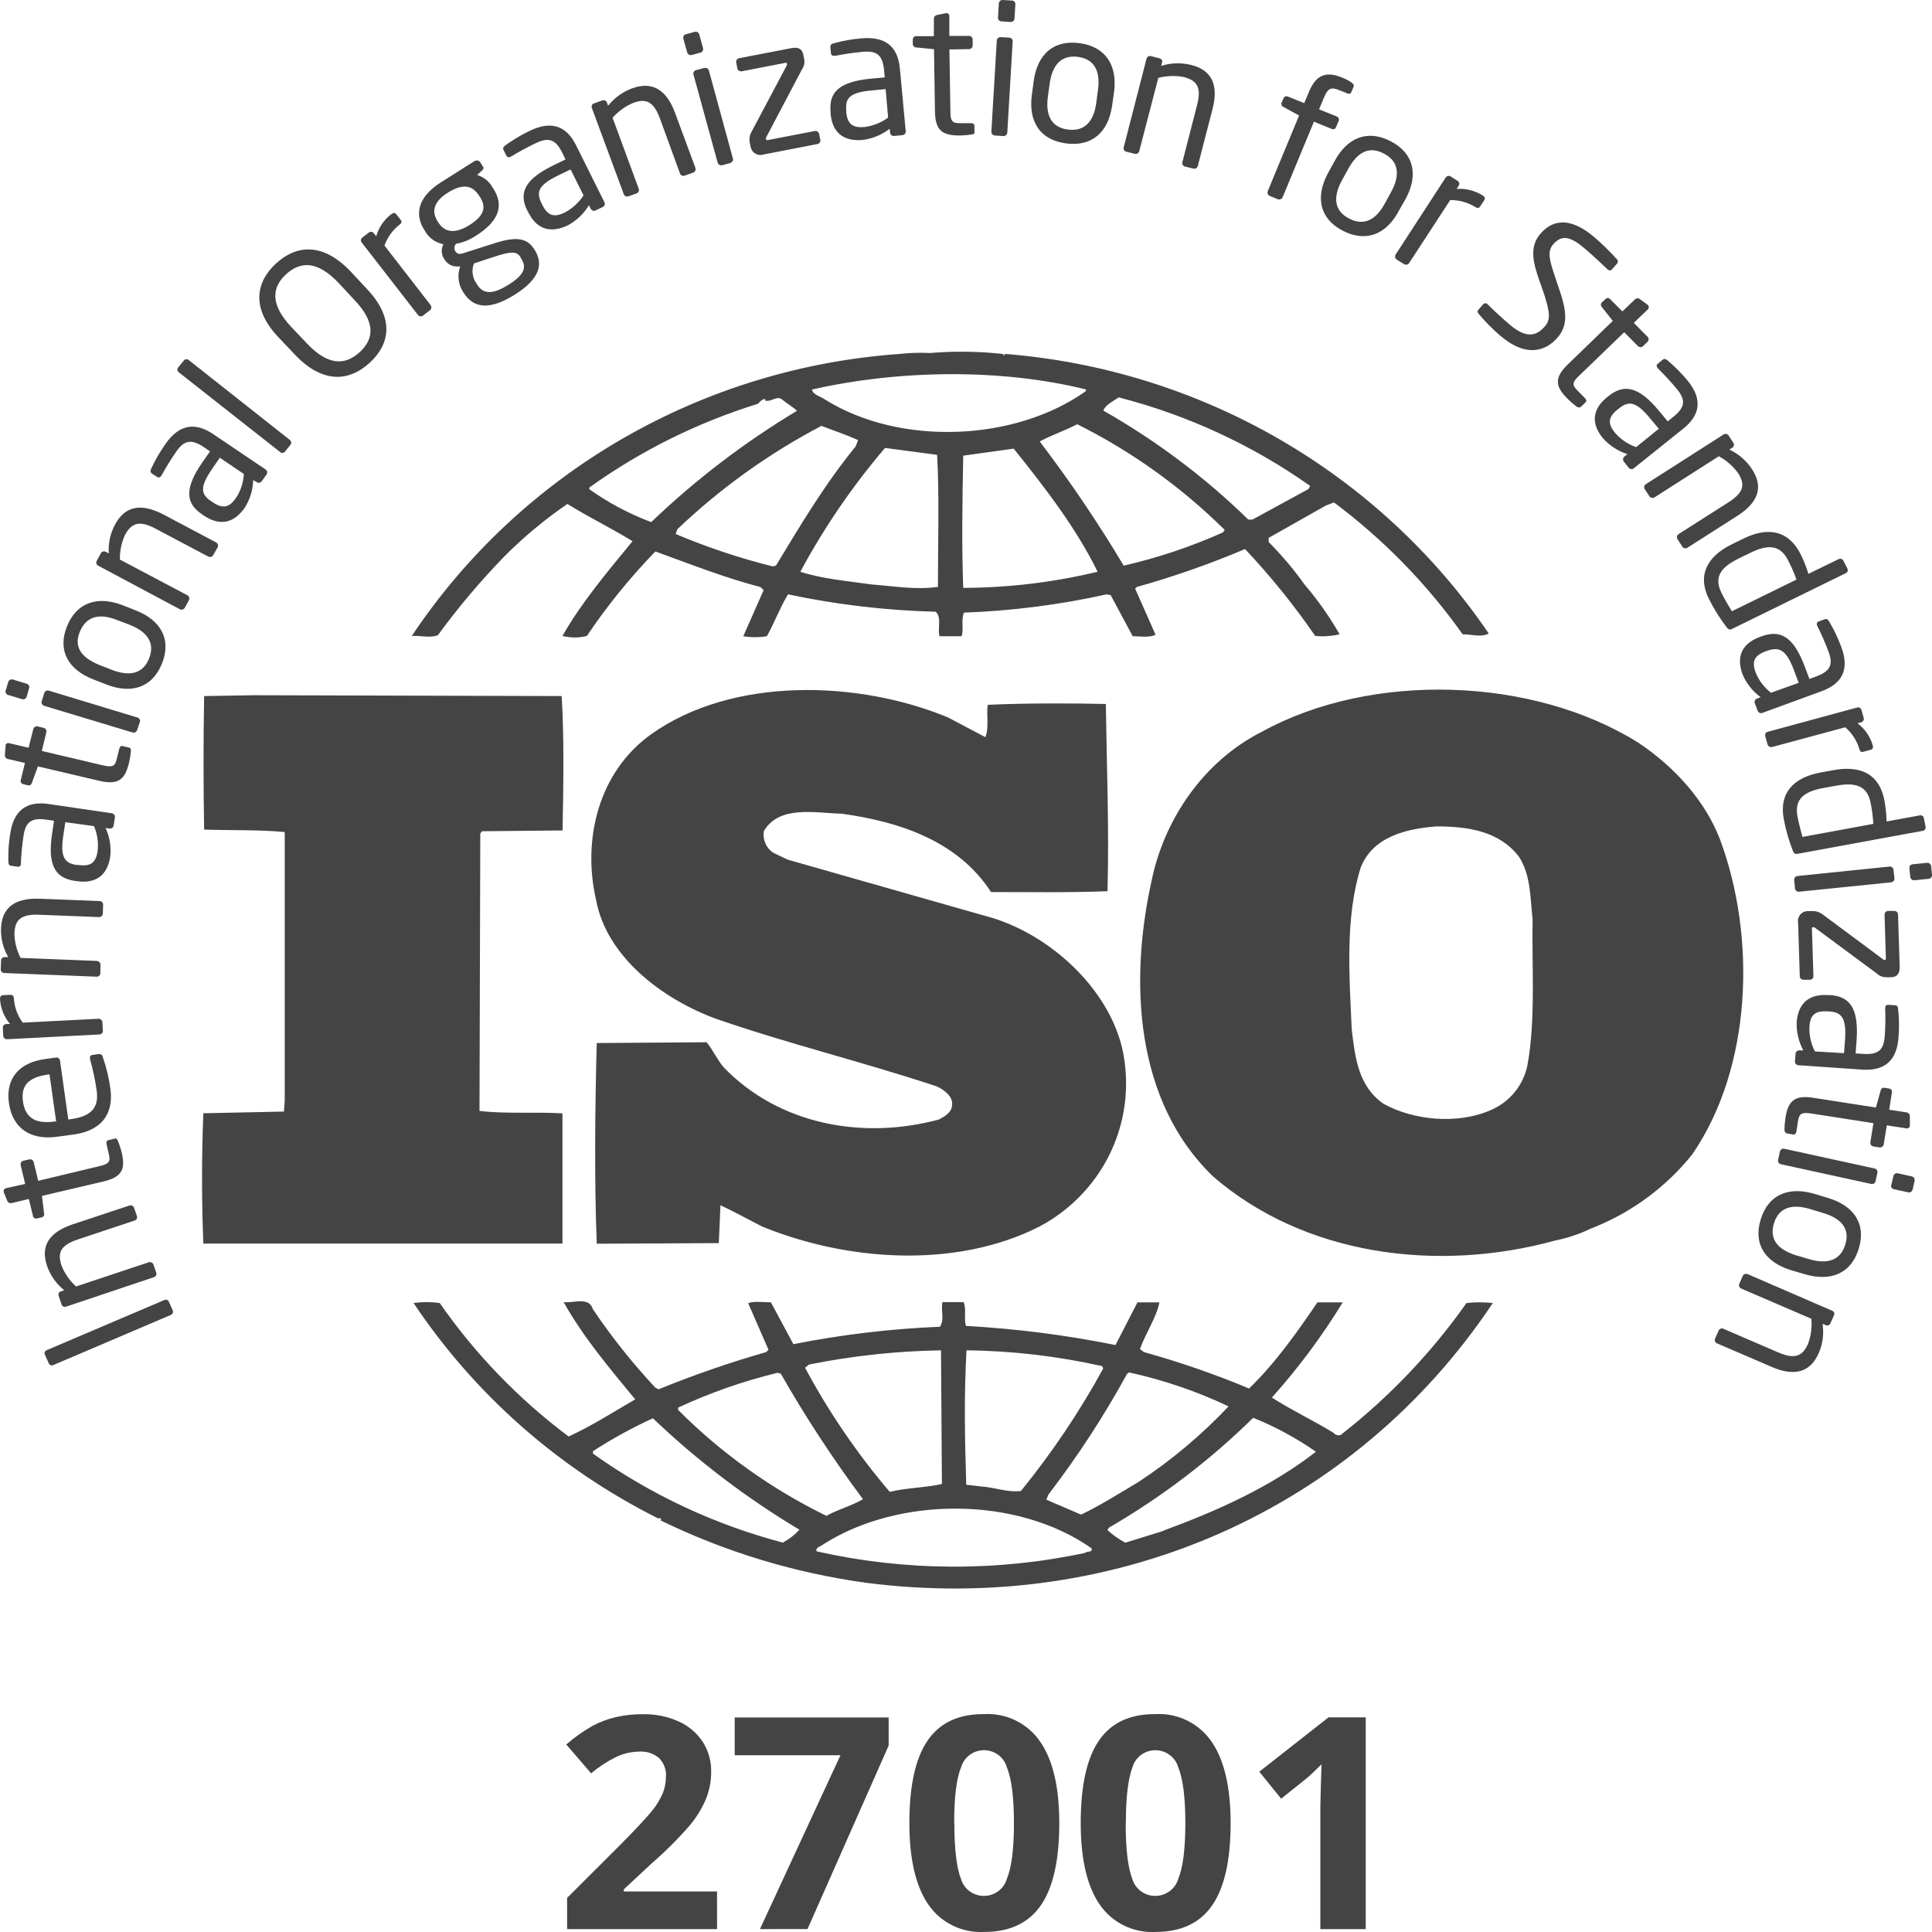 <svg width="32" height="32" viewBox="0 0 32 32" fill="none" xmlns="http://www.w3.org/2000/svg">
<g clip-path="url(#clip0_5693_184163)">
<path d="M28.487 13.899C28.244 13.269 27.744 12.707 27.137 12.302C25.384 11.203 22.711 11.124 20.905 12.118C19.919 12.614 19.272 13.596 19.07 14.606C18.705 16.266 18.798 18.242 20.094 19.487C21.605 20.794 23.804 21.084 25.76 20.547C25.964 20.505 26.163 20.439 26.35 20.349L26.408 20.326C27.044 20.068 27.602 19.653 28.028 19.121C29.021 17.68 29.093 15.521 28.487 13.899ZM25.302 17.628C25.271 17.796 25.198 17.954 25.09 18.087C24.981 18.221 24.841 18.325 24.681 18.391C24.142 18.625 23.413 18.559 22.915 18.282C22.497 17.993 22.443 17.509 22.389 17.052C22.348 16.15 22.279 15.194 22.538 14.368C22.739 13.857 23.292 13.726 23.793 13.688C24.319 13.688 24.83 13.766 25.155 14.185C25.357 14.486 25.345 14.879 25.385 15.232C25.369 15.98 25.438 16.869 25.302 17.628ZM9.316 18.441C8.875 18.413 8.372 18.453 7.942 18.4L7.955 13.806L7.982 13.768L9.318 13.755C9.332 13.01 9.345 12.209 9.303 11.529L4.218 11.515L3.381 11.529C3.368 12.223 3.368 13.034 3.381 13.741C3.84 13.755 4.271 13.741 4.716 13.781V18.23L4.703 18.411L3.368 18.439C3.339 19.17 3.339 19.878 3.368 20.598H9.316V18.441ZM24.29 21.582C23.713 22.4 23.019 23.13 22.228 23.75C22.199 23.79 22.117 23.775 22.093 23.736C21.755 23.527 21.39 23.357 21.067 23.148C21.505 22.658 21.898 22.13 22.24 21.571H21.821C21.49 22.057 21.133 22.567 20.689 22.998C20.122 22.761 19.541 22.56 18.948 22.395L18.881 22.345C18.975 22.081 19.15 21.833 19.204 21.571H18.84L18.476 22.278C17.66 22.113 16.832 22.008 16 21.961C15.959 21.844 16.013 21.673 15.959 21.567H15.609C15.581 21.725 15.649 21.844 15.569 21.975C14.753 22.008 13.941 22.105 13.141 22.264L12.769 21.571C12.636 21.571 12.487 21.546 12.392 21.585L12.729 22.357L12.69 22.395C12.085 22.568 11.491 22.774 10.909 23.011L10.855 22.984C10.476 22.579 10.13 22.145 9.821 21.686C9.753 21.463 9.483 21.594 9.335 21.566C9.658 22.143 10.09 22.656 10.521 23.178C10.157 23.388 9.794 23.622 9.418 23.793C8.591 23.173 7.87 22.427 7.283 21.582C7.139 21.562 6.994 21.562 6.85 21.582C7.865 23.102 9.266 24.334 10.912 25.155C10.912 25.153 10.912 25.151 10.913 25.15C10.914 25.148 10.915 25.147 10.916 25.146C10.918 25.145 10.919 25.144 10.921 25.143C10.923 25.143 10.925 25.143 10.926 25.143C10.938 25.143 10.965 25.167 10.938 25.181C12.008 25.703 13.156 26.052 14.338 26.215C18.479 26.751 22.433 25.017 24.726 21.582C24.581 21.567 24.435 21.567 24.29 21.582ZM18.663 22.759L18.702 22.732C19.271 22.856 19.824 23.045 20.349 23.294C19.901 23.769 19.398 24.191 18.851 24.55C18.541 24.733 18.23 24.932 17.906 25.087L17.33 24.839L17.369 24.749C17.852 24.119 18.285 23.454 18.666 22.759H18.663ZM16.004 22.366C16.763 22.373 17.518 22.462 18.258 22.628L18.272 22.668C17.881 23.383 17.425 24.062 16.909 24.696C16.68 24.722 16.468 24.632 16.235 24.619L16.004 24.592C15.98 23.819 15.966 23.138 16.008 22.366H16.004ZM13.401 22.601C14.121 22.456 14.852 22.377 15.586 22.366L15.601 24.58C15.316 24.643 15.006 24.643 14.737 24.71C14.197 24.076 13.726 23.386 13.334 22.654L13.401 22.601ZM11.232 23.314C11.76 23.069 12.311 22.876 12.877 22.738L12.932 22.752C13.343 23.472 13.798 24.167 14.294 24.832C14.107 24.941 13.876 25.001 13.688 25.107C12.776 24.662 11.946 24.069 11.232 23.353V23.314ZM12.972 25.552C11.839 25.254 10.771 24.754 9.821 24.076V24.036C10.138 23.831 10.47 23.649 10.814 23.491C11.551 24.194 12.365 24.813 13.241 25.337C13.164 25.421 13.073 25.492 12.972 25.547V25.552ZM17.977 25.72C16.51 26.033 14.99 26.025 13.526 25.695C13.5 25.63 13.593 25.617 13.636 25.579C14.891 24.78 16.846 24.78 18.076 25.642C18.112 25.716 18.004 25.691 17.977 25.716V25.72ZM19.273 25.355L18.638 25.552C18.531 25.494 18.431 25.423 18.341 25.341L18.369 25.302C19.239 24.797 20.042 24.186 20.757 23.483C21.124 23.631 21.472 23.82 21.796 24.045C21.041 24.632 20.163 25.023 19.273 25.351V25.355ZM7.253 10.521C7.586 10.064 7.951 9.632 8.345 9.225C8.667 8.9 9.019 8.606 9.398 8.347C9.749 8.565 10.141 8.756 10.477 8.964C10.059 9.471 9.628 9.985 9.316 10.533C9.449 10.567 9.589 10.567 9.721 10.533C10.056 10.034 10.436 9.566 10.855 9.134C11.434 9.344 12.001 9.569 12.595 9.723L12.648 9.775L12.311 10.538C12.441 10.559 12.572 10.559 12.702 10.538C12.823 10.32 12.917 10.068 13.052 9.844C13.855 10.015 14.674 10.111 15.496 10.132C15.606 10.224 15.522 10.42 15.563 10.538H15.927C15.967 10.409 15.914 10.264 15.967 10.147C16.762 10.118 17.554 10.017 18.331 9.844L18.397 9.858L18.761 10.538C18.883 10.538 19.043 10.566 19.139 10.512L18.801 9.749L18.829 9.722C19.44 9.551 20.039 9.341 20.622 9.094C21.046 9.544 21.434 10.025 21.784 10.533C21.919 10.546 22.056 10.537 22.188 10.506C22.021 10.214 21.827 9.938 21.608 9.682C21.429 9.431 21.23 9.196 21.013 8.977V8.909L21.959 8.374L22.095 8.322C22.917 8.936 23.636 9.673 24.226 10.506C24.388 10.506 24.523 10.561 24.659 10.494C23.763 9.177 22.577 8.076 21.189 7.274C19.802 6.472 18.249 5.989 16.647 5.862L16.632 5.887L16.605 5.862C16.206 5.819 15.803 5.813 15.403 5.847C15.237 5.839 15.07 5.844 14.904 5.862C13.284 5.976 11.712 6.456 10.31 7.266C8.908 8.076 7.714 9.194 6.82 10.534C6.952 10.521 7.117 10.574 7.253 10.521ZM12.852 9.369L12.798 9.381C12.249 9.244 11.712 9.065 11.192 8.845L11.218 8.767C11.929 8.089 12.733 7.512 13.605 7.054C13.809 7.132 14.011 7.198 14.212 7.29L14.173 7.393C13.66 8.022 13.256 8.701 12.852 9.369ZM15.535 9.721C15.158 9.773 14.822 9.709 14.442 9.681C14.079 9.628 13.62 9.59 13.256 9.47C13.649 8.739 14.119 8.052 14.659 7.419L15.522 7.534C15.559 8.216 15.535 9.003 15.535 9.723V9.721ZM15.954 9.735C15.927 9.039 15.94 8.268 15.954 7.547L16.79 7.431C17.316 8.085 17.829 8.754 18.18 9.47C17.451 9.645 16.704 9.735 15.954 9.737V9.735ZM20.257 8.818C19.728 9.055 19.177 9.239 18.612 9.369C18.188 8.658 17.723 7.972 17.221 7.312C17.41 7.21 17.641 7.131 17.843 7.027C18.746 7.478 19.57 8.069 20.285 8.777L20.257 8.818ZM18.53 6.582C19.669 6.875 20.743 7.372 21.7 8.048L21.673 8.1L20.745 8.606H20.676C19.958 7.905 19.151 7.299 18.275 6.801C18.302 6.713 18.436 6.645 18.53 6.582ZM17.986 6.45V6.478C16.812 7.313 14.91 7.393 13.669 6.62C13.6 6.568 13.466 6.543 13.449 6.452C14.888 6.125 16.574 6.101 17.986 6.45ZM9.761 8.075C10.61 7.466 11.553 6.998 12.554 6.688C12.595 6.648 12.621 6.609 12.675 6.609V6.636C12.786 6.661 12.864 6.543 12.958 6.62C13.052 6.698 13.134 6.74 13.201 6.804C12.329 7.328 11.519 7.946 10.786 8.648C10.422 8.511 10.077 8.328 9.761 8.103V8.075ZM15.55 18.543C14.281 18.884 12.902 18.625 11.988 17.68C11.877 17.55 11.812 17.394 11.704 17.263L9.884 17.276C9.855 18.336 9.843 19.553 9.884 20.6L11.906 20.59L11.933 19.962C12.163 20.071 12.392 20.197 12.621 20.314C14.025 20.89 15.831 21.02 17.22 20.314C17.711 20.052 18.109 19.648 18.36 19.157C18.611 18.665 18.703 18.109 18.624 17.564C18.476 16.453 17.397 15.444 16.307 15.167L13.042 14.237L12.8 14.12C12.745 14.081 12.701 14.027 12.675 13.964C12.649 13.902 12.64 13.834 12.651 13.767C12.907 13.331 13.502 13.466 13.947 13.478C14.891 13.609 15.862 13.924 16.415 14.775C17.009 14.775 17.696 14.787 18.344 14.761C18.371 13.688 18.332 12.746 18.316 11.66C17.709 11.646 16.967 11.646 16.361 11.674C16.333 11.83 16.387 12.051 16.32 12.209L15.7 11.882C14.216 11.268 12.138 11.203 10.79 12.158C9.907 12.786 9.643 13.912 9.873 14.907C10.048 15.848 10.965 16.541 11.842 16.868C13.043 17.286 14.297 17.589 15.512 17.993C15.634 18.046 15.794 18.165 15.768 18.309C15.765 18.425 15.644 18.493 15.55 18.543ZM2.796 21.558L2.862 21.707C2.867 21.721 2.867 21.737 2.86 21.75C2.854 21.764 2.842 21.774 2.828 21.78L0.883 22.61C0.876 22.613 0.869 22.615 0.862 22.616C0.854 22.616 0.847 22.615 0.84 22.613C0.833 22.61 0.827 22.606 0.821 22.602C0.816 22.596 0.812 22.59 0.809 22.584L0.743 22.435C0.74 22.428 0.738 22.421 0.738 22.413C0.738 22.406 0.74 22.399 0.743 22.392C0.746 22.386 0.75 22.38 0.755 22.374C0.76 22.369 0.767 22.365 0.774 22.363L2.719 21.534C2.726 21.53 2.733 21.528 2.74 21.527C2.748 21.526 2.755 21.527 2.763 21.529C2.77 21.532 2.777 21.535 2.782 21.54C2.788 21.545 2.793 21.551 2.796 21.558ZM2.221 20.007L2.268 20.141C2.27 20.149 2.271 20.157 2.271 20.164C2.27 20.172 2.268 20.18 2.265 20.187C2.261 20.194 2.256 20.2 2.25 20.205C2.244 20.21 2.238 20.214 2.23 20.216L1.29 20.529C1.002 20.625 0.947 20.747 1.02 20.965C1.073 21.096 1.155 21.213 1.26 21.308L2.465 20.907C2.48 20.903 2.496 20.904 2.511 20.911C2.525 20.918 2.536 20.93 2.541 20.944L2.589 21.083C2.593 21.097 2.591 21.113 2.584 21.126C2.577 21.14 2.565 21.15 2.55 21.154L1.095 21.642C1.087 21.644 1.08 21.645 1.072 21.645C1.064 21.645 1.057 21.643 1.05 21.64C1.043 21.637 1.036 21.632 1.031 21.626C1.026 21.621 1.022 21.614 1.02 21.607L0.971 21.462C0.968 21.454 0.967 21.447 0.968 21.439C0.969 21.431 0.971 21.424 0.974 21.417C0.978 21.41 0.983 21.404 0.989 21.399C0.995 21.395 1.002 21.391 1.01 21.389L1.064 21.37C0.932 21.265 0.833 21.125 0.779 20.967C0.663 20.628 0.825 20.406 1.204 20.279L2.144 19.967C2.152 19.965 2.16 19.964 2.168 19.964C2.176 19.965 2.184 19.967 2.191 19.971C2.199 19.975 2.205 19.98 2.21 19.986C2.215 19.992 2.219 20 2.221 20.007ZM1.954 18.898C1.978 18.958 1.998 19.02 2.014 19.082C2.077 19.349 2.038 19.492 1.717 19.568L0.695 19.808L0.73 20.096C0.733 20.103 0.733 20.11 0.732 20.117C0.732 20.125 0.729 20.132 0.726 20.138C0.722 20.144 0.717 20.15 0.711 20.154C0.705 20.158 0.698 20.162 0.691 20.163L0.612 20.182C0.605 20.184 0.598 20.184 0.591 20.183C0.583 20.182 0.576 20.179 0.57 20.175C0.564 20.172 0.558 20.166 0.554 20.16C0.55 20.154 0.547 20.148 0.546 20.14L0.478 19.859L0.191 19.927C0.176 19.93 0.161 19.928 0.148 19.921C0.135 19.914 0.125 19.902 0.12 19.889L0.061 19.744V19.736C0.06 19.73 0.06 19.724 0.061 19.717C0.063 19.711 0.065 19.705 0.069 19.7C0.073 19.695 0.077 19.691 0.083 19.687C0.088 19.684 0.094 19.682 0.1 19.68L0.417 19.61L0.342 19.297C0.339 19.282 0.341 19.266 0.35 19.253C0.358 19.24 0.371 19.23 0.386 19.226L0.486 19.203C0.501 19.2 0.517 19.202 0.531 19.21C0.545 19.219 0.554 19.232 0.558 19.247L0.633 19.558L1.655 19.313C1.816 19.276 1.831 19.23 1.802 19.114L1.766 18.956C1.756 18.916 1.766 18.893 1.793 18.885L1.896 18.861C1.918 18.847 1.939 18.862 1.954 18.898ZM0.993 17.562L1.131 18.542L1.173 18.537C1.527 18.488 1.64 18.333 1.601 18.062C1.576 17.886 1.539 17.713 1.491 17.542C1.49 17.537 1.49 17.532 1.491 17.527C1.489 17.521 1.489 17.515 1.49 17.509C1.491 17.503 1.493 17.497 1.496 17.493C1.5 17.488 1.504 17.483 1.509 17.48C1.514 17.477 1.52 17.475 1.526 17.474L1.626 17.46C1.665 17.455 1.687 17.46 1.703 17.509C1.762 17.678 1.804 17.853 1.828 18.03C1.876 18.369 1.76 18.72 1.206 18.793L0.937 18.829C0.511 18.887 0.207 18.691 0.148 18.271C0.088 17.85 0.331 17.594 0.756 17.54L0.917 17.518C0.925 17.515 0.933 17.515 0.941 17.516C0.95 17.517 0.958 17.519 0.965 17.523C0.972 17.527 0.978 17.533 0.983 17.54C0.988 17.546 0.991 17.554 0.993 17.562ZM0.794 17.798C0.457 17.845 0.344 17.989 0.381 18.248C0.417 18.507 0.582 18.623 0.904 18.575H0.93L0.82 17.795L0.794 17.798ZM0.23 16.536C0.239 16.681 0.29 16.821 0.376 16.938L1.634 16.874C1.65 16.874 1.665 16.88 1.676 16.891C1.688 16.901 1.695 16.916 1.696 16.931L1.704 17.076C1.704 17.091 1.698 17.106 1.687 17.116C1.676 17.128 1.662 17.134 1.646 17.134L0.116 17.213C0.108 17.214 0.101 17.213 0.093 17.21C0.086 17.208 0.079 17.204 0.074 17.199C0.068 17.194 0.063 17.188 0.06 17.181C0.056 17.174 0.054 17.167 0.054 17.16L0.047 17.02C0.047 17.013 0.048 17.005 0.051 16.998C0.054 16.991 0.058 16.985 0.063 16.979C0.068 16.974 0.075 16.969 0.082 16.966C0.089 16.963 0.096 16.961 0.104 16.961H0.167C0.068 16.845 0.01 16.7 0 16.548C0 16.507 0.015 16.486 0.052 16.483L0.174 16.478C0.206 16.475 0.227 16.495 0.23 16.536ZM1.708 14.991L1.703 15.133C1.702 15.149 1.695 15.163 1.683 15.174C1.672 15.184 1.657 15.19 1.641 15.19L0.648 15.151C0.344 15.139 0.247 15.237 0.239 15.461C0.241 15.602 0.276 15.741 0.341 15.866L1.607 15.916C1.622 15.918 1.637 15.925 1.647 15.936C1.658 15.947 1.664 15.962 1.664 15.977L1.662 16.123C1.661 16.139 1.654 16.153 1.642 16.163C1.63 16.173 1.615 16.178 1.6 16.177L0.07 16.116C0.062 16.116 0.054 16.114 0.047 16.111C0.04 16.108 0.034 16.104 0.028 16.098C0.023 16.093 0.019 16.086 0.016 16.079C0.013 16.072 0.012 16.065 0.012 16.057L0.018 15.906C0.018 15.898 0.02 15.891 0.023 15.884C0.027 15.877 0.031 15.871 0.037 15.866C0.043 15.861 0.05 15.857 0.057 15.855C0.064 15.853 0.072 15.852 0.079 15.852H0.136C0.052 15.707 0.011 15.543 0.017 15.376C0.031 15.02 0.262 14.87 0.661 14.886L1.647 14.924C1.656 14.924 1.664 14.926 1.672 14.929C1.68 14.933 1.687 14.938 1.693 14.944C1.699 14.95 1.703 14.957 1.706 14.966C1.708 14.974 1.709 14.982 1.708 14.991ZM1.903 13.537L1.882 13.673C1.881 13.681 1.879 13.689 1.875 13.695C1.871 13.702 1.865 13.708 1.859 13.713C1.853 13.717 1.845 13.721 1.838 13.723C1.83 13.724 1.822 13.725 1.814 13.723L1.748 13.714C1.817 13.861 1.844 14.025 1.826 14.187C1.789 14.436 1.644 14.648 1.274 14.595L1.238 14.59C0.917 14.543 0.785 14.335 0.862 13.812L0.895 13.594L0.772 13.576C0.522 13.54 0.424 13.612 0.39 13.841C0.367 13.991 0.352 14.143 0.346 14.294V14.309C0.346 14.335 0.329 14.361 0.291 14.355L0.186 14.34C0.153 14.34 0.139 14.312 0.139 14.27C0.134 14.116 0.144 13.961 0.169 13.809C0.23 13.401 0.462 13.264 0.813 13.318L1.85 13.47C1.858 13.471 1.866 13.473 1.873 13.477C1.88 13.481 1.886 13.486 1.891 13.492C1.896 13.499 1.9 13.506 1.902 13.514C1.904 13.521 1.905 13.529 1.903 13.537ZM1.082 13.618L1.049 13.836C0.996 14.191 1.063 14.296 1.27 14.327H1.305C1.519 14.359 1.591 14.268 1.617 14.097C1.633 13.956 1.613 13.814 1.557 13.683L1.082 13.618ZM2.168 12.441C2.162 12.506 2.152 12.57 2.137 12.633C2.072 12.899 1.972 13.009 1.65 12.934L0.628 12.694L0.529 12.964C0.527 12.971 0.524 12.978 0.52 12.984C0.516 12.99 0.511 12.996 0.505 13C0.499 13.004 0.492 13.006 0.484 13.008C0.477 13.009 0.47 13.008 0.462 13.007L0.384 12.988C0.377 12.986 0.37 12.983 0.364 12.979C0.358 12.975 0.353 12.969 0.349 12.963C0.346 12.957 0.343 12.95 0.342 12.942C0.341 12.935 0.342 12.928 0.344 12.921L0.413 12.637L0.126 12.57C0.111 12.566 0.099 12.557 0.091 12.545C0.082 12.533 0.079 12.518 0.081 12.503L0.093 12.348C0.093 12.344 0.093 12.341 0.093 12.338C0.095 12.332 0.098 12.327 0.103 12.322C0.107 12.318 0.112 12.314 0.118 12.311C0.124 12.309 0.13 12.307 0.136 12.307C0.142 12.307 0.149 12.308 0.154 12.31L0.473 12.385L0.552 12.075C0.556 12.06 0.566 12.047 0.579 12.039C0.593 12.031 0.609 12.028 0.625 12.032L0.724 12.056C0.739 12.059 0.752 12.069 0.76 12.082C0.769 12.095 0.771 12.111 0.768 12.126L0.693 12.438L1.714 12.679C1.875 12.716 1.909 12.679 1.934 12.57L1.974 12.409C1.984 12.368 1.999 12.351 2.029 12.357L2.132 12.381C2.157 12.383 2.172 12.402 2.168 12.441ZM0.483 11.396L0.441 11.541C0.437 11.556 0.426 11.569 0.412 11.576C0.398 11.583 0.382 11.585 0.366 11.581L0.136 11.511C0.12 11.507 0.107 11.497 0.099 11.483C0.091 11.47 0.089 11.454 0.093 11.439L0.137 11.294C0.142 11.279 0.152 11.267 0.166 11.259C0.18 11.252 0.197 11.25 0.212 11.255L0.442 11.325C0.457 11.329 0.47 11.339 0.477 11.352C0.485 11.366 0.487 11.382 0.483 11.396ZM2.317 11.957L2.271 12.093C2.266 12.107 2.256 12.12 2.241 12.127C2.227 12.135 2.211 12.136 2.196 12.132L0.73 11.69C0.715 11.685 0.703 11.674 0.695 11.661C0.688 11.647 0.686 11.63 0.691 11.615L0.733 11.478C0.738 11.463 0.748 11.451 0.762 11.444C0.776 11.436 0.793 11.434 0.808 11.439L2.272 11.883C2.28 11.885 2.288 11.888 2.294 11.893C2.301 11.898 2.307 11.904 2.311 11.911C2.315 11.918 2.318 11.925 2.319 11.934C2.32 11.941 2.32 11.95 2.317 11.957ZM2.682 10.992C2.519 11.398 2.166 11.497 1.756 11.335L1.545 11.253C1.133 11.091 0.947 10.779 1.11 10.373C1.273 9.968 1.628 9.866 2.038 10.027L2.251 10.111C2.66 10.272 2.846 10.587 2.682 10.992ZM1.94 10.27C1.655 10.157 1.434 10.199 1.324 10.459C1.214 10.718 1.354 10.894 1.641 11.012L1.853 11.095C2.137 11.204 2.364 11.168 2.468 10.909C2.573 10.651 2.44 10.465 2.152 10.35L1.94 10.27ZM3.603 9.069L3.531 9.195C3.524 9.208 3.511 9.219 3.496 9.223C3.481 9.228 3.464 9.226 3.45 9.219L2.578 8.757C2.31 8.614 2.179 8.661 2.071 8.859C2.012 8.987 1.983 9.127 1.986 9.268L3.105 9.86C3.119 9.869 3.129 9.881 3.133 9.897C3.138 9.912 3.136 9.928 3.129 9.942L3.059 10.069C3.051 10.083 3.038 10.092 3.023 10.096C3.009 10.1 2.993 10.098 2.979 10.091L1.626 9.369C1.619 9.366 1.613 9.361 1.608 9.355C1.603 9.35 1.599 9.343 1.597 9.336C1.594 9.329 1.594 9.321 1.594 9.313C1.595 9.306 1.597 9.298 1.601 9.292L1.672 9.161C1.675 9.154 1.681 9.149 1.687 9.144C1.693 9.139 1.7 9.136 1.707 9.134C1.714 9.132 1.722 9.132 1.73 9.133C1.737 9.134 1.745 9.136 1.751 9.14L1.802 9.166C1.791 8.999 1.827 8.833 1.907 8.685C2.077 8.371 2.348 8.335 2.706 8.521L3.578 8.983C3.586 8.987 3.593 8.993 3.598 8.999C3.603 9.006 3.607 9.013 3.61 9.021C3.612 9.029 3.612 9.038 3.611 9.046C3.61 9.054 3.607 9.062 3.603 9.069ZM4.414 7.861L4.335 7.97C4.331 7.977 4.325 7.982 4.319 7.987C4.312 7.991 4.305 7.994 4.297 7.995C4.289 7.997 4.281 7.997 4.273 7.995C4.265 7.993 4.258 7.99 4.252 7.985L4.193 7.953C4.189 8.115 4.141 8.273 4.053 8.41C3.908 8.619 3.684 8.748 3.374 8.538L3.345 8.518C3.076 8.337 3.05 8.092 3.353 7.656L3.479 7.476L3.38 7.408C3.172 7.268 3.049 7.289 2.919 7.481C2.832 7.606 2.752 7.735 2.679 7.869L2.67 7.881C2.667 7.887 2.663 7.893 2.658 7.897C2.652 7.902 2.646 7.905 2.639 7.906C2.633 7.908 2.625 7.908 2.619 7.907C2.612 7.905 2.605 7.903 2.6 7.898L2.517 7.844C2.49 7.825 2.486 7.797 2.505 7.76C2.57 7.62 2.648 7.486 2.737 7.359C2.973 7.016 3.241 6.996 3.531 7.19L4.396 7.774C4.403 7.778 4.41 7.784 4.415 7.791C4.42 7.798 4.423 7.806 4.425 7.814C4.426 7.822 4.426 7.83 4.424 7.839C4.422 7.847 4.419 7.855 4.414 7.861ZM3.641 7.581L3.516 7.762C3.31 8.062 3.32 8.183 3.497 8.301L3.527 8.321C3.705 8.442 3.809 8.391 3.908 8.248C3.987 8.13 4.031 7.993 4.039 7.851L3.641 7.581ZM4.814 7.364L4.716 7.485C4.706 7.496 4.691 7.502 4.676 7.502C4.662 7.502 4.647 7.496 4.637 7.485L2.961 6.166C2.955 6.162 2.95 6.157 2.946 6.15C2.942 6.144 2.94 6.138 2.938 6.13C2.937 6.123 2.938 6.116 2.939 6.109C2.941 6.102 2.944 6.096 2.948 6.09L3.047 5.969C3.051 5.963 3.057 5.959 3.063 5.955C3.07 5.952 3.077 5.95 3.084 5.95C3.091 5.949 3.098 5.95 3.105 5.952C3.112 5.954 3.118 5.958 3.124 5.962L4.8 7.286C4.812 7.295 4.82 7.308 4.823 7.322C4.826 7.337 4.823 7.352 4.814 7.364ZM6.126 6.006C5.782 6.324 5.343 6.356 4.887 5.876L4.621 5.596C4.164 5.12 4.226 4.684 4.57 4.366C4.915 4.048 5.353 4.018 5.809 4.498L6.069 4.777C6.529 5.258 6.471 5.687 6.126 6.006ZM5.606 4.684C5.26 4.321 4.98 4.321 4.738 4.543C4.497 4.765 4.478 5.045 4.823 5.414L5.088 5.693C5.433 6.056 5.716 6.055 5.959 5.832C6.201 5.608 6.217 5.332 5.871 4.969L5.606 4.684ZM6.621 3.719C6.505 3.809 6.417 3.929 6.368 4.067L7.133 5.054C7.142 5.067 7.146 5.082 7.144 5.098C7.142 5.113 7.134 5.128 7.122 5.138L7.004 5.229C6.991 5.238 6.975 5.241 6.96 5.239C6.945 5.236 6.931 5.228 6.922 5.216L5.992 4.018C5.987 4.012 5.983 4.005 5.98 3.998C5.978 3.991 5.977 3.983 5.978 3.975C5.979 3.968 5.981 3.96 5.985 3.953C5.988 3.947 5.993 3.941 5.999 3.936L6.11 3.851C6.116 3.846 6.123 3.843 6.131 3.841C6.138 3.839 6.146 3.839 6.154 3.84C6.162 3.841 6.169 3.844 6.176 3.848C6.182 3.852 6.188 3.858 6.193 3.864L6.231 3.913C6.273 3.768 6.36 3.64 6.481 3.547C6.514 3.522 6.541 3.523 6.563 3.547L6.638 3.643C6.658 3.667 6.653 3.693 6.621 3.719ZM7.983 2.825L7.904 2.899C7.958 2.915 8.008 2.941 8.051 2.976C8.094 3.011 8.13 3.054 8.157 3.103L8.17 3.122C8.348 3.397 8.274 3.658 7.883 3.904C7.783 3.971 7.671 4.017 7.552 4.038C7.538 4.056 7.529 4.077 7.527 4.1C7.526 4.122 7.531 4.144 7.543 4.164C7.572 4.206 7.605 4.216 7.673 4.194L8.115 4.053C8.403 3.959 8.686 3.878 8.839 4.114L8.852 4.133C9.007 4.373 8.94 4.622 8.521 4.884C8.102 5.145 7.84 5.102 7.682 4.853L7.667 4.83C7.628 4.769 7.604 4.699 7.596 4.627C7.588 4.555 7.597 4.481 7.623 4.413H7.599C7.551 4.418 7.503 4.41 7.46 4.388C7.417 4.366 7.382 4.333 7.358 4.291C7.334 4.255 7.32 4.213 7.317 4.17C7.315 4.127 7.324 4.083 7.345 4.045C7.281 4.033 7.22 4.007 7.168 3.97C7.115 3.932 7.071 3.883 7.04 3.827L7.031 3.813C6.888 3.595 6.872 3.291 7.308 3.017L7.86 2.668C7.875 2.659 7.893 2.655 7.91 2.659C7.928 2.662 7.943 2.672 7.954 2.686L7.994 2.752C8.019 2.781 8.008 2.802 7.983 2.825ZM7.935 3.241C7.839 3.092 7.694 3.018 7.421 3.189C7.147 3.36 7.161 3.532 7.252 3.672L7.265 3.692C7.336 3.801 7.48 3.91 7.772 3.731C8.045 3.56 8.046 3.411 7.949 3.262L7.935 3.241ZM8.617 4.254C8.554 4.155 8.447 4.167 8.182 4.254L7.851 4.363C7.829 4.418 7.821 4.477 7.829 4.535C7.836 4.593 7.857 4.649 7.892 4.696L7.906 4.719C7.997 4.859 8.137 4.894 8.418 4.719C8.7 4.545 8.722 4.415 8.632 4.284L8.617 4.254ZM9.988 3.426L9.864 3.486C9.857 3.489 9.849 3.491 9.841 3.492C9.833 3.492 9.825 3.491 9.818 3.488C9.811 3.486 9.804 3.482 9.798 3.476C9.792 3.471 9.788 3.465 9.784 3.458L9.754 3.4C9.67 3.54 9.548 3.655 9.404 3.733C9.174 3.842 8.915 3.848 8.749 3.515L8.733 3.486C8.589 3.198 8.687 2.971 9.167 2.738L9.367 2.641L9.314 2.532C9.204 2.307 9.085 2.268 8.873 2.372C8.735 2.437 8.601 2.51 8.471 2.589L8.457 2.596C8.433 2.608 8.404 2.612 8.387 2.577L8.34 2.484C8.324 2.454 8.34 2.429 8.372 2.406C8.498 2.315 8.632 2.235 8.772 2.168C9.146 1.986 9.391 2.098 9.545 2.413L10.008 3.343C10.012 3.35 10.015 3.358 10.017 3.365C10.018 3.373 10.018 3.381 10.016 3.389C10.014 3.397 10.011 3.404 10.006 3.41C10.001 3.417 9.995 3.422 9.988 3.426ZM9.451 2.807L9.251 2.903C8.92 3.062 8.875 3.177 8.969 3.366L8.985 3.398C9.08 3.591 9.198 3.596 9.354 3.52C9.481 3.453 9.588 3.355 9.665 3.236L9.451 2.807ZM11.476 2.861L11.339 2.91C11.332 2.912 11.324 2.913 11.316 2.913C11.308 2.913 11.3 2.911 11.293 2.907C11.286 2.904 11.28 2.899 11.275 2.894C11.27 2.888 11.265 2.881 11.263 2.874L10.93 1.961C10.826 1.679 10.698 1.626 10.488 1.704C10.357 1.76 10.241 1.844 10.146 1.95L10.58 3.128C10.585 3.142 10.584 3.158 10.578 3.172C10.571 3.186 10.559 3.197 10.545 3.203L10.405 3.253C10.391 3.257 10.375 3.256 10.361 3.25C10.348 3.243 10.337 3.231 10.332 3.217L9.803 1.788C9.8 1.781 9.799 1.773 9.799 1.766C9.799 1.758 9.801 1.751 9.804 1.744C9.807 1.737 9.811 1.731 9.817 1.725C9.822 1.72 9.829 1.716 9.836 1.714L9.978 1.662C9.986 1.66 9.993 1.659 10.001 1.659C10.009 1.66 10.016 1.662 10.023 1.665C10.03 1.668 10.036 1.673 10.041 1.679C10.046 1.684 10.05 1.691 10.052 1.698L10.072 1.752C10.176 1.62 10.315 1.52 10.474 1.462C10.814 1.34 11.042 1.496 11.18 1.866L11.519 2.783C11.521 2.791 11.522 2.8 11.521 2.808C11.521 2.816 11.518 2.824 11.514 2.831C11.51 2.838 11.505 2.845 11.498 2.85C11.492 2.855 11.484 2.859 11.476 2.861ZM11.604 0.871L11.456 0.911C11.441 0.915 11.424 0.913 11.411 0.905C11.397 0.897 11.386 0.884 11.382 0.869L11.318 0.639C11.314 0.624 11.316 0.608 11.324 0.595C11.332 0.581 11.345 0.572 11.36 0.567L11.508 0.527C11.523 0.523 11.54 0.525 11.553 0.533C11.567 0.541 11.577 0.553 11.582 0.569L11.645 0.798C11.649 0.813 11.646 0.829 11.639 0.843C11.631 0.856 11.619 0.867 11.604 0.871ZM12.101 2.7L11.961 2.737C11.946 2.741 11.93 2.738 11.916 2.731C11.902 2.723 11.892 2.71 11.887 2.695L11.486 1.235C11.484 1.228 11.483 1.22 11.484 1.212C11.485 1.204 11.487 1.197 11.491 1.19C11.495 1.183 11.5 1.177 11.507 1.173C11.513 1.168 11.52 1.164 11.528 1.162L11.667 1.125C11.682 1.122 11.698 1.124 11.712 1.131C11.726 1.139 11.736 1.152 11.741 1.167L12.138 2.622C12.143 2.636 12.142 2.652 12.135 2.666C12.128 2.679 12.117 2.69 12.103 2.695L12.101 2.7ZM13.538 2.386L12.646 2.559C12.623 2.566 12.599 2.569 12.576 2.566C12.553 2.563 12.53 2.556 12.51 2.544C12.49 2.532 12.472 2.516 12.459 2.496C12.446 2.477 12.437 2.455 12.433 2.433L12.421 2.377C12.404 2.308 12.415 2.236 12.452 2.175L13.03 1.086C13.034 1.077 13.036 1.068 13.036 1.058C13.036 1.045 13.025 1.038 13.002 1.042L12.285 1.181C12.277 1.182 12.269 1.182 12.261 1.181C12.253 1.179 12.246 1.176 12.239 1.172C12.232 1.168 12.227 1.162 12.222 1.156C12.218 1.149 12.214 1.142 12.213 1.134L12.194 1.034C12.191 1.018 12.195 1.002 12.204 0.989C12.212 0.976 12.226 0.967 12.242 0.964L13.111 0.797C13.233 0.773 13.288 0.82 13.305 0.906L13.32 0.977C13.331 1.037 13.318 1.099 13.283 1.15L12.695 2.266C12.691 2.271 12.689 2.277 12.688 2.283C12.686 2.289 12.686 2.296 12.687 2.302C12.687 2.316 12.694 2.324 12.716 2.32L13.496 2.17C13.504 2.168 13.512 2.168 13.52 2.17C13.528 2.171 13.535 2.174 13.541 2.179C13.548 2.183 13.554 2.189 13.558 2.195C13.562 2.202 13.565 2.209 13.567 2.217L13.587 2.316C13.59 2.332 13.586 2.348 13.577 2.361C13.568 2.374 13.554 2.383 13.538 2.386ZM14.946 2.239L14.807 2.252C14.791 2.253 14.775 2.248 14.763 2.238C14.751 2.228 14.743 2.213 14.742 2.197L14.737 2.132C14.607 2.233 14.452 2.297 14.289 2.318C14.034 2.341 13.791 2.253 13.757 1.882V1.846C13.727 1.527 13.9 1.352 14.433 1.302L14.654 1.282L14.643 1.163C14.62 0.915 14.526 0.837 14.292 0.858C14.139 0.872 13.987 0.894 13.836 0.924H13.821C13.794 0.924 13.767 0.924 13.763 0.881L13.753 0.778C13.753 0.745 13.769 0.725 13.811 0.717C13.961 0.675 14.114 0.648 14.27 0.635C14.686 0.598 14.872 0.79 14.905 1.137L15.001 2.168C15.003 2.176 15.003 2.185 15.001 2.193C14.999 2.201 14.995 2.209 14.99 2.215C14.985 2.222 14.978 2.228 14.97 2.232C14.963 2.236 14.955 2.238 14.946 2.239ZM14.669 1.476L14.449 1.497C14.085 1.529 13.997 1.618 14.017 1.824V1.86C14.037 2.072 14.144 2.118 14.316 2.104C14.459 2.086 14.595 2.033 14.71 1.948L14.669 1.476ZM16.098 2.227C16.033 2.237 15.968 2.243 15.902 2.244C15.625 2.244 15.492 2.179 15.486 1.852L15.47 0.815L15.178 0.786C15.163 0.787 15.149 0.781 15.138 0.771C15.127 0.761 15.12 0.748 15.119 0.733V0.654C15.119 0.646 15.121 0.639 15.123 0.632C15.126 0.626 15.13 0.619 15.136 0.614C15.141 0.609 15.147 0.605 15.154 0.603C15.161 0.6 15.168 0.599 15.176 0.599H15.468V0.308C15.469 0.294 15.474 0.28 15.484 0.269C15.493 0.258 15.507 0.251 15.521 0.248L15.669 0.218H15.679C15.685 0.218 15.692 0.219 15.697 0.222C15.703 0.225 15.708 0.228 15.713 0.233C15.717 0.238 15.72 0.243 15.722 0.249C15.724 0.255 15.725 0.262 15.724 0.268V0.595H16.05C16.058 0.595 16.065 0.596 16.073 0.599C16.08 0.602 16.087 0.606 16.092 0.611C16.098 0.617 16.102 0.623 16.105 0.63C16.108 0.637 16.11 0.645 16.11 0.652V0.754C16.11 0.769 16.104 0.785 16.093 0.796C16.082 0.807 16.067 0.813 16.051 0.814L15.725 0.819L15.742 1.856C15.742 2.02 15.786 2.043 15.907 2.04H16.075C16.117 2.04 16.138 2.051 16.14 2.081V2.19C16.151 2.202 16.137 2.219 16.098 2.227ZM16.621 2.254L16.477 2.244C16.461 2.243 16.446 2.236 16.436 2.224C16.425 2.213 16.42 2.198 16.42 2.182L16.51 0.671C16.511 0.655 16.518 0.641 16.53 0.631C16.542 0.62 16.557 0.615 16.573 0.615L16.717 0.623C16.733 0.624 16.748 0.632 16.759 0.644C16.769 0.656 16.774 0.671 16.773 0.687L16.684 2.197C16.683 2.213 16.676 2.227 16.664 2.238C16.652 2.249 16.637 2.254 16.621 2.254ZM16.739 0.364L16.586 0.354C16.578 0.354 16.57 0.352 16.563 0.348C16.556 0.345 16.55 0.34 16.545 0.334C16.54 0.329 16.535 0.322 16.533 0.315C16.53 0.307 16.529 0.3 16.53 0.292L16.544 0.055C16.545 0.04 16.552 0.025 16.564 0.015C16.576 0.005 16.591 -0.001 16.607 -0L16.761 0.009C16.777 0.01 16.792 0.017 16.802 0.028C16.813 0.04 16.818 0.055 16.818 0.071L16.803 0.308C16.803 0.316 16.801 0.324 16.797 0.331C16.794 0.338 16.789 0.344 16.783 0.349C16.777 0.354 16.77 0.358 16.763 0.361C16.755 0.363 16.747 0.364 16.739 0.364ZM17.655 2.375C17.214 2.316 17.032 2 17.091 1.568L17.121 1.344C17.18 0.908 17.443 0.656 17.881 0.715C18.319 0.773 18.51 1.089 18.452 1.525L18.421 1.743C18.361 2.179 18.096 2.434 17.655 2.375ZM18.186 1.487C18.227 1.186 18.132 0.979 17.855 0.942C17.578 0.905 17.43 1.078 17.387 1.378L17.356 1.601C17.315 1.902 17.408 2.109 17.687 2.146C17.966 2.183 18.115 2.01 18.157 1.71L18.186 1.487ZM19.767 2.793L19.627 2.758C19.619 2.756 19.612 2.753 19.606 2.748C19.599 2.744 19.594 2.738 19.59 2.731C19.586 2.724 19.583 2.716 19.582 2.709C19.581 2.701 19.582 2.693 19.584 2.685L19.828 1.738C19.903 1.447 19.828 1.333 19.607 1.276C19.467 1.249 19.323 1.254 19.185 1.29L18.869 2.506C18.865 2.52 18.855 2.533 18.841 2.541C18.828 2.549 18.811 2.551 18.796 2.548L18.653 2.512C18.638 2.508 18.625 2.498 18.618 2.485C18.61 2.472 18.608 2.456 18.612 2.441L18.99 0.973C18.992 0.965 18.995 0.958 18.999 0.952C19.004 0.945 19.01 0.94 19.016 0.936C19.023 0.932 19.03 0.929 19.038 0.928C19.046 0.927 19.053 0.927 19.061 0.929L19.207 0.966C19.214 0.968 19.221 0.971 19.227 0.976C19.234 0.98 19.239 0.986 19.243 0.993C19.247 0.999 19.249 1.007 19.25 1.014C19.251 1.022 19.25 1.03 19.247 1.037L19.233 1.091C19.394 1.04 19.567 1.035 19.731 1.076C20.081 1.164 20.183 1.419 20.084 1.803L19.839 2.751C19.835 2.766 19.825 2.778 19.812 2.786C19.798 2.794 19.782 2.797 19.767 2.793ZM22.316 1.547L22.179 1.492C22.049 1.439 21.994 1.461 21.931 1.612L21.848 1.811L22.141 1.929C22.148 1.932 22.154 1.936 22.16 1.941C22.165 1.946 22.169 1.952 22.172 1.958C22.175 1.965 22.177 1.972 22.177 1.98C22.177 1.987 22.175 1.994 22.173 2.001L22.127 2.11C22.125 2.117 22.12 2.122 22.115 2.127C22.11 2.132 22.104 2.136 22.097 2.138C22.09 2.14 22.083 2.141 22.076 2.141C22.069 2.14 22.062 2.138 22.056 2.135L21.763 2.015L21.244 3.268C21.237 3.282 21.226 3.293 21.212 3.299C21.198 3.305 21.182 3.305 21.167 3.301L21.031 3.245C21.016 3.239 21.005 3.228 20.999 3.214C20.993 3.199 20.992 3.184 20.997 3.169L21.517 1.913L21.26 1.772C21.247 1.767 21.235 1.757 21.229 1.744C21.223 1.73 21.222 1.715 21.227 1.702L21.259 1.627C21.262 1.621 21.266 1.615 21.271 1.61C21.276 1.605 21.283 1.601 21.29 1.598C21.296 1.596 21.303 1.594 21.311 1.595C21.318 1.595 21.325 1.596 21.332 1.599L21.602 1.708L21.685 1.511C21.809 1.217 21.989 1.184 22.237 1.288C22.289 1.308 22.339 1.335 22.386 1.367C22.413 1.388 22.431 1.407 22.421 1.434L22.382 1.524C22.371 1.557 22.346 1.559 22.316 1.547ZM22.242 3.822C21.851 3.619 21.787 3.261 21.992 2.874L22.102 2.674C22.307 2.289 22.642 2.136 23.033 2.339C23.425 2.542 23.491 2.9 23.286 3.287L23.172 3.486C22.971 3.874 22.633 4.024 22.242 3.822ZM23.048 3.168C23.19 2.9 23.171 2.673 22.921 2.543C22.67 2.412 22.48 2.526 22.332 2.796L22.221 2.997C22.079 3.265 22.095 3.49 22.346 3.62C22.596 3.75 22.794 3.638 22.939 3.367L23.048 3.168ZM24.436 3.429C24.311 3.352 24.167 3.312 24.02 3.314L23.339 4.358C23.33 4.371 23.317 4.38 23.301 4.383C23.286 4.386 23.27 4.383 23.256 4.375L23.132 4.298C23.119 4.289 23.11 4.275 23.108 4.26C23.105 4.245 23.108 4.229 23.116 4.216L23.945 2.941C23.949 2.935 23.954 2.929 23.96 2.924C23.967 2.92 23.974 2.916 23.981 2.914C23.989 2.913 23.997 2.912 24.005 2.914C24.012 2.915 24.02 2.918 24.026 2.922L24.145 2.997C24.151 3.001 24.156 3.006 24.161 3.013C24.165 3.019 24.168 3.026 24.169 3.033C24.171 3.041 24.171 3.049 24.169 3.056C24.167 3.063 24.164 3.07 24.16 3.076L24.126 3.129C24.278 3.118 24.43 3.157 24.559 3.238C24.595 3.259 24.602 3.287 24.584 3.316L24.516 3.419C24.497 3.449 24.471 3.452 24.436 3.429ZM24.844 5.556C24.719 5.448 24.603 5.331 24.497 5.205C24.463 5.166 24.468 5.153 24.489 5.128L24.567 5.039C24.572 5.034 24.577 5.03 24.583 5.027C24.589 5.024 24.596 5.023 24.602 5.023C24.609 5.023 24.616 5.024 24.622 5.027C24.628 5.03 24.633 5.034 24.638 5.039L24.644 5.044C24.74 5.143 24.903 5.289 25.007 5.378C25.281 5.612 25.449 5.565 25.586 5.408C25.684 5.299 25.673 5.177 25.576 4.874L25.465 4.554C25.367 4.249 25.362 4.046 25.519 3.866C25.757 3.594 26.065 3.636 26.411 3.932C26.542 4.045 26.667 4.167 26.783 4.296C26.792 4.305 26.797 4.318 26.797 4.331C26.797 4.345 26.792 4.358 26.783 4.367L26.698 4.463C26.694 4.468 26.688 4.472 26.682 4.475C26.676 4.477 26.67 4.479 26.663 4.479C26.657 4.479 26.65 4.477 26.644 4.475C26.638 4.472 26.633 4.468 26.628 4.463C26.534 4.372 26.38 4.229 26.249 4.117C26.014 3.917 25.87 3.882 25.727 4.045C25.634 4.154 25.654 4.278 25.738 4.529L25.839 4.832C25.967 5.211 25.95 5.413 25.796 5.594C25.611 5.803 25.293 5.941 24.844 5.556ZM26.111 6.733C26.059 6.693 26.01 6.651 25.964 6.605C25.77 6.41 25.73 6.267 25.964 6.04L26.713 5.315L26.532 5.086C26.527 5.081 26.523 5.075 26.52 5.069C26.517 5.062 26.516 5.055 26.516 5.048C26.516 5.041 26.517 5.033 26.52 5.027C26.523 5.02 26.527 5.014 26.532 5.009L26.591 4.954C26.596 4.948 26.602 4.944 26.608 4.941C26.615 4.938 26.622 4.937 26.63 4.937C26.637 4.937 26.644 4.938 26.651 4.941C26.657 4.944 26.663 4.948 26.668 4.954L26.872 5.158L27.083 4.956C27.094 4.946 27.108 4.941 27.123 4.941C27.138 4.941 27.152 4.946 27.164 4.956L27.291 5.049L27.296 5.055C27.305 5.064 27.31 5.076 27.31 5.089C27.31 5.101 27.305 5.113 27.296 5.122L27.061 5.348L27.288 5.577C27.299 5.588 27.306 5.603 27.306 5.619C27.306 5.635 27.299 5.65 27.288 5.662L27.215 5.732C27.204 5.744 27.189 5.75 27.172 5.75C27.156 5.75 27.141 5.744 27.129 5.732L26.902 5.503L26.152 6.226C26.035 6.335 26.041 6.386 26.131 6.471L26.248 6.59C26.276 6.62 26.283 6.643 26.262 6.664L26.187 6.737C26.166 6.754 26.142 6.754 26.111 6.733ZM26.984 7.756L26.897 7.647C26.891 7.641 26.887 7.634 26.885 7.626C26.883 7.619 26.882 7.611 26.883 7.603C26.883 7.595 26.886 7.588 26.889 7.581C26.893 7.574 26.898 7.568 26.904 7.563L26.956 7.522C26.799 7.472 26.659 7.381 26.55 7.259C26.388 7.064 26.329 6.814 26.617 6.58L26.646 6.557C26.899 6.356 27.144 6.398 27.481 6.809L27.623 6.979L27.716 6.904C27.912 6.746 27.924 6.626 27.776 6.446C27.679 6.328 27.575 6.215 27.466 6.108C27.463 6.104 27.46 6.1 27.456 6.096C27.439 6.076 27.428 6.05 27.456 6.026L27.538 5.959C27.563 5.938 27.591 5.943 27.623 5.972C27.741 6.072 27.849 6.181 27.948 6.299C28.211 6.619 28.154 6.88 27.88 7.1L27.065 7.753C27.055 7.764 27.04 7.77 27.025 7.77C27.01 7.77 26.995 7.765 26.984 7.756ZM27.475 7.102L27.334 6.933C27.105 6.654 26.98 6.631 26.816 6.764L26.787 6.787C26.62 6.921 26.639 7.035 26.75 7.169C26.843 7.277 26.964 7.358 27.1 7.405L27.475 7.102ZM27.862 9.05L27.785 8.93C27.78 8.923 27.777 8.916 27.776 8.908C27.774 8.901 27.774 8.893 27.776 8.885C27.777 8.877 27.781 8.87 27.785 8.863C27.79 8.857 27.796 8.851 27.802 8.847L28.632 8.318C28.887 8.154 28.909 8.02 28.785 7.831C28.701 7.718 28.593 7.624 28.469 7.557L27.404 8.238C27.39 8.246 27.374 8.249 27.359 8.246C27.343 8.243 27.329 8.234 27.32 8.221L27.241 8.099C27.233 8.086 27.231 8.07 27.234 8.055C27.238 8.04 27.248 8.027 27.261 8.019L28.547 7.197C28.554 7.192 28.561 7.189 28.569 7.187C28.576 7.186 28.584 7.186 28.592 7.187C28.6 7.188 28.607 7.191 28.614 7.196C28.62 7.2 28.626 7.205 28.63 7.212L28.711 7.336C28.715 7.343 28.718 7.35 28.719 7.357C28.72 7.365 28.72 7.372 28.718 7.38C28.717 7.387 28.713 7.394 28.709 7.4C28.704 7.407 28.698 7.412 28.692 7.416L28.643 7.446C28.797 7.518 28.928 7.631 29.02 7.773C29.216 8.073 29.114 8.328 28.779 8.542L27.948 9.073C27.941 9.077 27.933 9.08 27.925 9.081C27.917 9.082 27.908 9.082 27.9 9.08C27.892 9.078 27.884 9.074 27.878 9.069C27.871 9.064 27.866 9.057 27.862 9.05ZM28.599 10.39C28.487 10.244 28.389 10.088 28.307 9.924C28.107 9.528 28.276 9.218 28.679 9.018L28.873 8.923C29.294 8.715 29.629 8.792 29.823 9.178C29.876 9.283 29.919 9.393 29.953 9.505L30.455 9.26C30.469 9.254 30.484 9.253 30.498 9.257C30.513 9.262 30.524 9.272 30.531 9.285L30.6 9.421C30.603 9.428 30.605 9.435 30.605 9.442C30.605 9.449 30.604 9.456 30.602 9.463C30.599 9.469 30.596 9.476 30.591 9.481C30.586 9.486 30.58 9.49 30.573 9.493L28.69 10.416C28.654 10.432 28.632 10.434 28.599 10.39ZM29.755 9.6C29.717 9.49 29.67 9.383 29.616 9.28C29.484 9.018 29.277 9.015 28.99 9.157L28.797 9.251C28.503 9.395 28.381 9.559 28.514 9.821C28.558 9.912 28.632 10.039 28.686 10.124L29.755 9.6ZM29.113 11.774L29.065 11.647C29.059 11.632 29.06 11.616 29.067 11.602C29.073 11.588 29.085 11.576 29.1 11.571L29.162 11.548C29.03 11.451 28.926 11.321 28.863 11.171C28.775 10.934 28.797 10.68 29.15 10.549L29.184 10.537C29.489 10.428 29.705 10.543 29.892 11.039L29.97 11.246L30.08 11.205C30.316 11.118 30.368 11.008 30.285 10.791C30.232 10.649 30.171 10.509 30.103 10.373L30.098 10.359C30.094 10.353 30.092 10.347 30.092 10.34C30.091 10.333 30.092 10.326 30.095 10.32C30.097 10.313 30.101 10.308 30.106 10.303C30.111 10.298 30.117 10.295 30.124 10.293L30.222 10.257C30.253 10.245 30.277 10.257 30.297 10.295C30.376 10.428 30.443 10.568 30.496 10.712C30.642 11.099 30.503 11.327 30.171 11.449L29.187 11.809C29.173 11.814 29.157 11.813 29.143 11.806C29.13 11.8 29.119 11.788 29.113 11.774ZM29.792 11.31L29.715 11.104C29.588 10.768 29.479 10.708 29.273 10.778L29.24 10.79C29.037 10.865 29.02 10.978 29.079 11.139C29.133 11.271 29.22 11.386 29.333 11.474L29.792 11.31ZM30.797 12.408C30.756 12.268 30.675 12.142 30.564 12.046L29.351 12.373C29.335 12.376 29.319 12.374 29.305 12.366C29.291 12.359 29.281 12.346 29.277 12.331L29.237 12.191C29.234 12.176 29.236 12.16 29.244 12.147C29.252 12.134 29.265 12.125 29.28 12.121L30.759 11.719C30.766 11.717 30.774 11.716 30.781 11.716C30.789 11.717 30.796 11.719 30.803 11.723C30.81 11.726 30.816 11.731 30.821 11.737C30.826 11.743 30.829 11.75 30.831 11.757L30.869 11.892C30.871 11.899 30.872 11.907 30.87 11.915C30.869 11.922 30.867 11.93 30.863 11.936C30.859 11.943 30.854 11.948 30.848 11.953C30.841 11.958 30.834 11.961 30.827 11.963L30.766 11.979C30.887 12.071 30.976 12.199 31.018 12.344C31.03 12.385 31.018 12.41 30.983 12.419L30.865 12.451C30.831 12.463 30.807 12.448 30.797 12.408ZM29.696 14.093C29.629 13.922 29.578 13.746 29.545 13.566C29.463 13.13 29.711 12.877 30.155 12.795L30.369 12.756C30.833 12.671 31.133 12.833 31.212 13.259C31.233 13.374 31.245 13.49 31.247 13.606L31.799 13.505C31.807 13.503 31.814 13.503 31.822 13.505C31.829 13.506 31.836 13.509 31.842 13.514C31.848 13.518 31.854 13.523 31.858 13.53C31.861 13.536 31.864 13.543 31.865 13.55L31.894 13.698C31.895 13.706 31.895 13.713 31.893 13.72C31.892 13.727 31.889 13.733 31.884 13.739C31.88 13.745 31.875 13.75 31.868 13.754C31.862 13.757 31.855 13.76 31.848 13.761L29.78 14.141C29.737 14.148 29.715 14.144 29.696 14.093ZM31.028 13.646C31.022 13.53 31.007 13.415 30.984 13.301C30.93 13.014 30.732 12.954 30.416 13.013L30.204 13.051C29.88 13.11 29.719 13.234 29.772 13.523C29.791 13.622 29.826 13.764 29.855 13.862L31.028 13.646ZM29.731 14.718L29.717 14.575C29.716 14.568 29.717 14.56 29.719 14.552C29.721 14.545 29.725 14.538 29.73 14.532C29.735 14.526 29.741 14.521 29.748 14.517C29.755 14.513 29.762 14.511 29.77 14.51L31.296 14.353C31.304 14.352 31.312 14.353 31.319 14.355C31.327 14.357 31.334 14.361 31.34 14.366C31.346 14.371 31.351 14.377 31.355 14.383C31.359 14.39 31.361 14.398 31.362 14.405L31.378 14.548C31.379 14.564 31.374 14.58 31.364 14.592C31.354 14.604 31.34 14.612 31.324 14.614L29.793 14.77C29.778 14.771 29.763 14.766 29.752 14.756C29.741 14.746 29.733 14.733 29.731 14.718ZM31.641 14.526L31.625 14.38C31.623 14.365 31.628 14.349 31.638 14.337C31.648 14.325 31.663 14.317 31.679 14.315L31.918 14.291C31.926 14.29 31.934 14.291 31.942 14.293C31.949 14.295 31.956 14.299 31.962 14.304C31.969 14.309 31.974 14.315 31.978 14.321C31.981 14.328 31.984 14.336 31.985 14.343L32 14.489C32.002 14.505 31.997 14.521 31.987 14.533C31.977 14.546 31.963 14.554 31.947 14.556L31.708 14.58C31.692 14.581 31.676 14.577 31.664 14.567C31.651 14.557 31.643 14.543 31.641 14.527V14.526ZM29.81 16.174L29.782 15.277C29.778 15.254 29.779 15.231 29.786 15.208C29.792 15.186 29.803 15.165 29.818 15.147C29.834 15.13 29.853 15.115 29.874 15.106C29.895 15.096 29.919 15.091 29.942 15.091H29.999C30.071 15.085 30.142 15.107 30.197 15.152L31.19 15.889C31.198 15.896 31.207 15.9 31.217 15.901C31.229 15.901 31.238 15.895 31.236 15.871L31.214 15.149C31.214 15.133 31.22 15.118 31.231 15.106C31.242 15.095 31.257 15.088 31.273 15.088H31.375C31.391 15.087 31.406 15.093 31.418 15.104C31.43 15.114 31.436 15.129 31.437 15.144L31.465 16.016C31.465 16.138 31.413 16.183 31.323 16.186H31.25C31.219 16.187 31.189 16.181 31.16 16.171C31.131 16.16 31.105 16.143 31.083 16.122L30.068 15.371C30.059 15.362 30.047 15.357 30.034 15.357C30.019 15.357 30.011 15.357 30.011 15.38L30.036 16.166C30.036 16.174 30.035 16.182 30.032 16.189C30.029 16.197 30.025 16.203 30.02 16.209C30.014 16.215 30.008 16.22 30 16.223C29.993 16.226 29.985 16.228 29.977 16.228H29.875C29.859 16.229 29.843 16.224 29.831 16.214C29.819 16.204 29.811 16.189 29.81 16.174ZM29.73 17.59L29.74 17.453C29.741 17.445 29.743 17.437 29.746 17.43C29.75 17.424 29.755 17.417 29.761 17.412C29.767 17.407 29.773 17.403 29.781 17.401C29.788 17.398 29.796 17.398 29.804 17.398H29.869C29.791 17.255 29.753 17.094 29.759 16.932C29.777 16.679 29.905 16.457 30.28 16.482H30.316C30.64 16.505 30.788 16.7 30.751 17.23L30.735 17.448L30.855 17.456C31.107 17.473 31.2 17.395 31.217 17.163C31.228 17.012 31.231 16.86 31.225 16.709C31.226 16.703 31.226 16.698 31.225 16.693C31.225 16.666 31.239 16.641 31.277 16.643L31.388 16.65C31.421 16.65 31.437 16.674 31.439 16.717C31.456 16.87 31.458 17.025 31.446 17.178C31.416 17.59 31.195 17.74 30.84 17.716L29.794 17.644C29.779 17.645 29.763 17.64 29.751 17.63C29.739 17.619 29.732 17.605 29.73 17.59ZM30.543 17.444L30.559 17.226C30.584 16.868 30.51 16.767 30.299 16.752H30.262C30.041 16.737 29.981 16.835 29.97 17.006C29.964 17.148 29.995 17.288 30.061 17.415L30.543 17.444ZM29.556 18.709C29.557 18.646 29.563 18.583 29.572 18.52C29.614 18.25 29.708 18.131 30.034 18.183L31.071 18.344L31.149 18.065C31.15 18.058 31.152 18.051 31.156 18.044C31.159 18.038 31.164 18.033 31.17 18.028C31.176 18.024 31.182 18.02 31.189 18.018C31.196 18.017 31.204 18.016 31.211 18.017L31.291 18.03C31.298 18.031 31.305 18.033 31.312 18.037C31.318 18.041 31.324 18.046 31.328 18.052C31.332 18.058 31.335 18.065 31.337 18.072C31.338 18.08 31.338 18.087 31.336 18.094L31.291 18.38L31.582 18.425C31.596 18.428 31.61 18.435 31.619 18.447C31.628 18.458 31.633 18.472 31.633 18.486V18.643C31.632 18.647 31.632 18.65 31.633 18.653C31.63 18.665 31.622 18.676 31.611 18.683C31.601 18.689 31.588 18.692 31.575 18.689L31.251 18.639L31.2 18.955C31.197 18.971 31.189 18.985 31.175 18.994C31.163 19.003 31.146 19.007 31.131 19.005L31.03 18.989C31.022 18.988 31.015 18.985 31.008 18.981C31.001 18.977 30.995 18.971 30.99 18.965C30.985 18.959 30.982 18.951 30.98 18.944C30.978 18.936 30.978 18.928 30.979 18.92L31.03 18.603L29.993 18.442C29.829 18.417 29.799 18.454 29.78 18.572L29.755 18.735C29.748 18.776 29.732 18.795 29.703 18.791L29.598 18.774C29.572 18.764 29.556 18.747 29.556 18.709ZM29.451 19.211L29.481 19.072C29.485 19.056 29.494 19.043 29.508 19.035C29.521 19.026 29.537 19.024 29.553 19.027L31.05 19.354C31.058 19.355 31.065 19.358 31.072 19.363C31.078 19.367 31.084 19.373 31.088 19.38C31.093 19.386 31.096 19.393 31.097 19.401C31.098 19.409 31.098 19.417 31.096 19.424L31.065 19.564C31.062 19.579 31.052 19.593 31.039 19.601C31.025 19.61 31.009 19.613 30.994 19.61L29.496 19.283C29.488 19.281 29.481 19.278 29.474 19.273C29.468 19.269 29.462 19.263 29.458 19.256C29.454 19.25 29.451 19.242 29.45 19.234C29.449 19.227 29.449 19.219 29.451 19.211ZM31.327 19.627L31.36 19.479C31.363 19.464 31.373 19.45 31.386 19.442C31.4 19.433 31.416 19.43 31.432 19.433L31.667 19.485C31.682 19.489 31.695 19.499 31.704 19.512C31.712 19.525 31.715 19.541 31.712 19.556L31.679 19.703C31.675 19.719 31.666 19.732 31.653 19.741C31.639 19.749 31.623 19.752 31.607 19.749L31.372 19.698C31.364 19.697 31.356 19.694 31.349 19.689C31.343 19.685 31.337 19.68 31.332 19.673C31.328 19.666 31.324 19.659 31.323 19.651C31.321 19.643 31.321 19.635 31.323 19.627H31.327ZM29.164 20.194C29.293 19.776 29.637 19.649 30.06 19.776L30.281 19.843C30.702 19.97 30.915 20.267 30.786 20.685C30.657 21.103 30.311 21.23 29.889 21.104L29.668 21.039C29.241 20.909 29.034 20.61 29.164 20.194ZM29.964 20.855C30.256 20.943 30.48 20.884 30.563 20.617C30.647 20.351 30.497 20.182 30.201 20.092L29.981 20.026C29.687 19.937 29.465 19.994 29.383 20.26C29.3 20.526 29.447 20.696 29.743 20.79L29.964 20.855ZM28.408 22.169L28.466 22.039C28.469 22.032 28.473 22.025 28.479 22.02C28.485 22.015 28.491 22.01 28.499 22.007C28.506 22.005 28.514 22.003 28.522 22.003C28.53 22.004 28.538 22.005 28.545 22.009L29.451 22.399C29.729 22.52 29.855 22.464 29.947 22.257C29.996 22.125 30.014 21.983 30.002 21.843L28.839 21.342C28.825 21.335 28.814 21.324 28.808 21.309C28.802 21.295 28.802 21.279 28.808 21.265L28.866 21.132C28.873 21.118 28.885 21.108 28.9 21.102C28.914 21.097 28.93 21.098 28.945 21.103L30.345 21.709C30.352 21.712 30.359 21.716 30.364 21.721C30.37 21.726 30.375 21.733 30.378 21.74C30.381 21.747 30.382 21.754 30.382 21.762C30.382 21.77 30.38 21.777 30.377 21.784L30.317 21.92C30.314 21.927 30.31 21.934 30.304 21.939C30.299 21.944 30.292 21.948 30.285 21.951C30.278 21.954 30.27 21.955 30.262 21.955C30.255 21.954 30.247 21.952 30.24 21.949L30.187 21.927C30.213 22.092 30.191 22.261 30.123 22.414C29.98 22.741 29.707 22.799 29.342 22.639L28.436 22.249C28.422 22.242 28.411 22.23 28.405 22.215C28.4 22.2 28.401 22.183 28.408 22.169ZM11.877 31.952H9.393V31.436L10.284 30.546C10.548 30.278 10.721 30.093 10.802 29.99C10.873 29.903 10.932 29.806 10.977 29.703C11.012 29.616 11.03 29.524 11.03 29.43C11.035 29.372 11.027 29.314 11.006 29.26C10.986 29.205 10.954 29.156 10.912 29.115C10.824 29.043 10.712 29.006 10.598 29.012C10.459 29.012 10.321 29.044 10.197 29.105C10.051 29.178 9.915 29.268 9.791 29.372L9.379 28.894C9.515 28.776 9.663 28.671 9.821 28.582C9.94 28.52 10.066 28.473 10.197 28.442C10.347 28.407 10.5 28.391 10.654 28.393C10.857 28.389 11.057 28.43 11.242 28.513C11.403 28.585 11.541 28.702 11.638 28.848C11.733 28.996 11.782 29.168 11.779 29.343C11.78 29.498 11.751 29.652 11.693 29.797C11.626 29.954 11.536 30.101 11.426 30.233C11.229 30.459 11.016 30.672 10.788 30.869L10.332 31.294V31.328H11.876L11.877 31.952ZM12.587 31.952L13.921 29.072H12.169V28.447H14.719V28.912L13.375 31.951L12.587 31.952ZM17.545 30.197C17.545 30.81 17.443 31.263 17.24 31.558C17.037 31.852 16.724 31.999 16.301 31.999C16.12 32.009 15.939 31.972 15.777 31.892C15.614 31.812 15.475 31.691 15.374 31.542C15.166 31.238 15.062 30.789 15.062 30.196C15.062 29.576 15.163 29.12 15.366 28.826C15.568 28.533 15.88 28.388 16.301 28.391C16.483 28.381 16.665 28.418 16.828 28.499C16.991 28.58 17.13 28.701 17.231 28.851C17.44 29.154 17.545 29.603 17.545 30.197ZM15.807 30.197C15.807 30.628 15.844 30.936 15.917 31.122C15.941 31.203 15.991 31.275 16.06 31.325C16.128 31.376 16.212 31.403 16.298 31.402C16.384 31.402 16.467 31.374 16.536 31.323C16.604 31.272 16.654 31.2 16.677 31.119C16.756 30.93 16.794 30.622 16.794 30.197C16.794 29.771 16.755 29.462 16.676 29.27C16.653 29.189 16.603 29.117 16.535 29.067C16.466 29.016 16.383 28.989 16.298 28.989C16.212 28.989 16.129 29.016 16.061 29.067C15.993 29.117 15.943 29.189 15.919 29.27C15.842 29.458 15.804 29.767 15.804 30.197H15.807ZM20.383 30.197C20.383 30.81 20.281 31.263 20.078 31.558C19.875 31.852 19.562 31.999 19.139 31.999C18.958 32.009 18.777 31.972 18.615 31.892C18.452 31.812 18.314 31.691 18.212 31.542C18.004 31.238 17.9 30.789 17.9 30.196C17.9 29.576 18.001 29.12 18.204 28.826C18.406 28.533 18.718 28.388 19.139 28.391C19.322 28.381 19.503 28.418 19.666 28.499C19.829 28.58 19.968 28.701 20.07 28.851C20.278 29.154 20.383 29.603 20.383 30.197ZM18.645 30.197C18.645 30.628 18.682 30.936 18.755 31.122C18.779 31.203 18.829 31.275 18.898 31.325C18.967 31.376 19.05 31.403 19.136 31.402C19.222 31.402 19.305 31.374 19.374 31.323C19.442 31.272 19.492 31.2 19.516 31.119C19.594 30.93 19.633 30.622 19.633 30.197C19.633 29.771 19.593 29.462 19.515 29.27C19.491 29.189 19.441 29.117 19.373 29.067C19.305 29.016 19.221 28.989 19.136 28.989C19.051 28.989 18.968 29.016 18.899 29.067C18.831 29.117 18.781 29.189 18.758 29.27C18.685 29.458 18.648 29.767 18.648 30.197H18.645ZM22.621 31.952H21.869V29.921L21.877 29.588L21.889 29.223C21.764 29.346 21.677 29.427 21.629 29.465L21.22 29.792L20.858 29.345L22.004 28.445H22.621V31.952Z" fill="#444444"/>
</g>
<defs>
<clipPath id="clip0_5693_184163">
<rect width="32" height="32" fill="white"/>
</clipPath>
</defs>
</svg>
